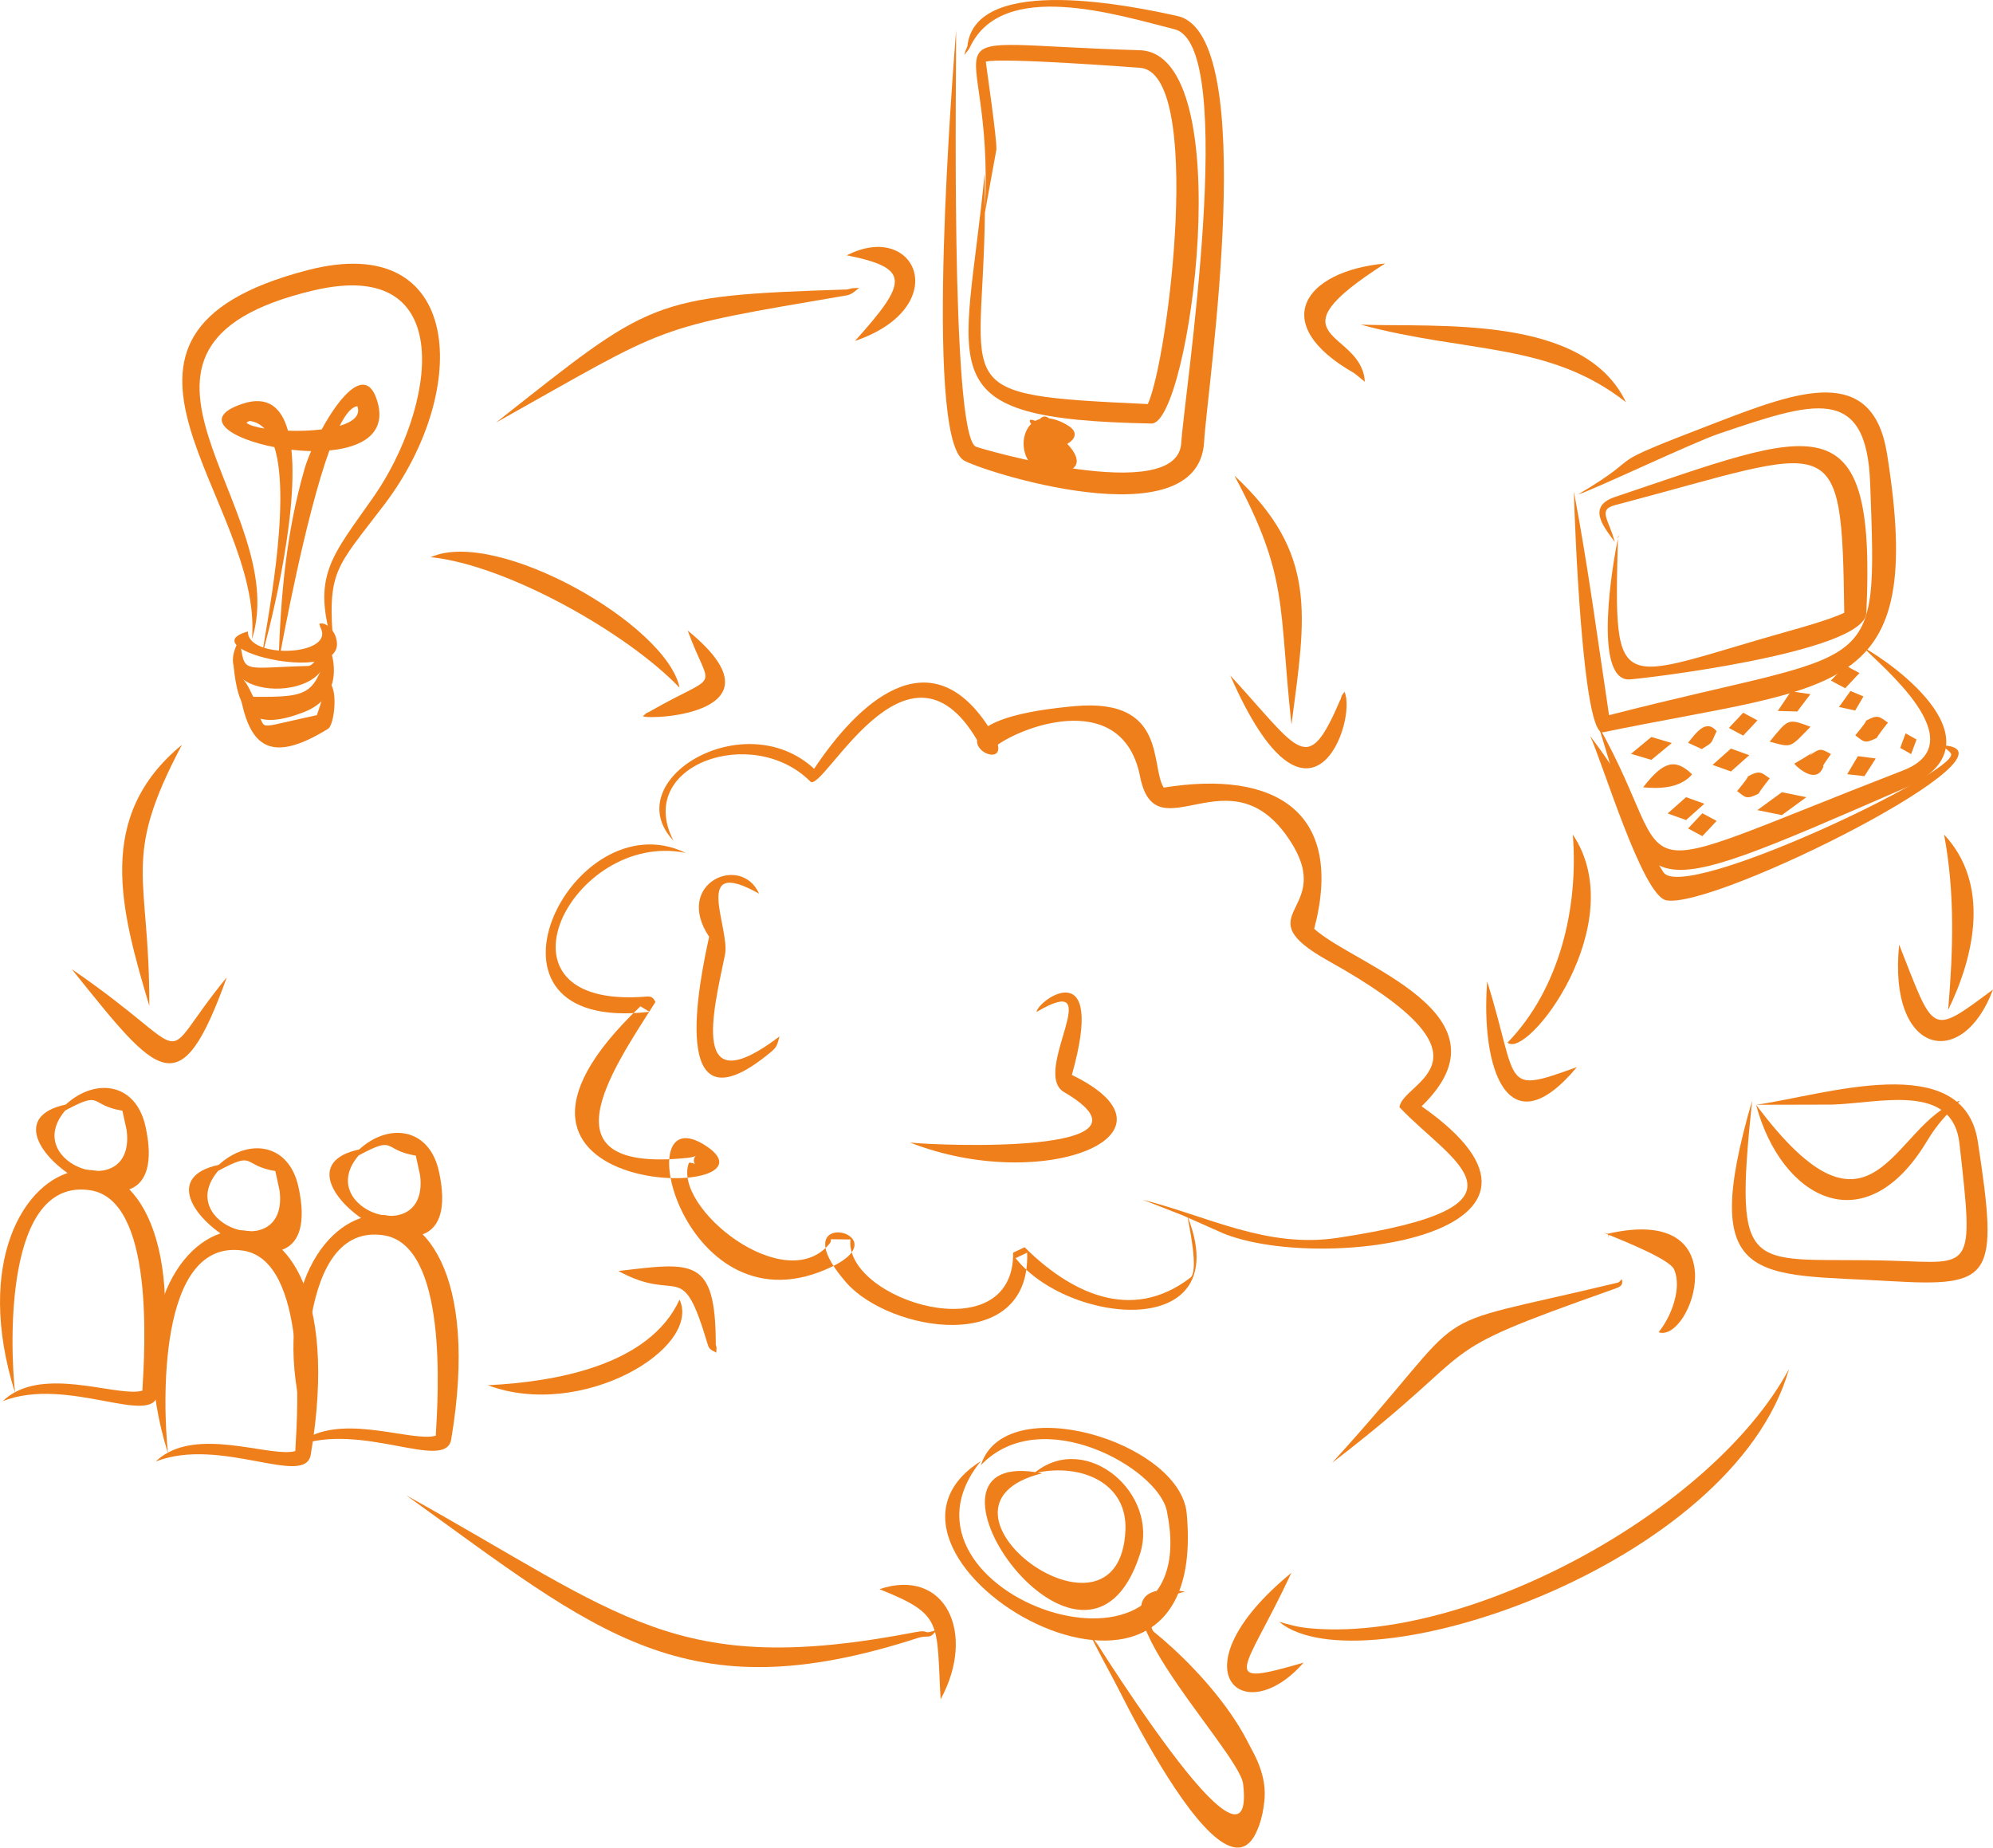 <?xml version='1.0' encoding='utf-8'?>
<svg xmlns="http://www.w3.org/2000/svg" width="73.748mm" height="68.366mm" clip-rule="evenodd" fill-rule="evenodd" image-rendering="optimizeQuality" shape-rendering="geometricPrecision" text-rendering="geometricPrecision" version="1.0" viewBox="0 0 169952 157550">
 <defs>
  <style type="text/css">
   
    .fil1 {fill:none}
    .fil0 {fill:#EF7F1A}
   
  </style>
 </defs>
     <path class="fil0" d="m21488 54503c990-11932-16745-25892 4741-31467 13353-3466 13944 10249 6552 19979-4153 5468-4905 5585-4336 12145l-1 1c-1938-6086-127-7715 3436-12830 5143-7382 7419-20545-5162-17563-20429 4841-1679 18448-5230 29735z"/>
    <path class="fil1" d="m21488 54503c3293-9971-15190-22926 2321-29738 15091-5871 15992 9125 8522 17908-3570 4198-5294 7110-3886 12487"/>
     <path class="fil0" d="m21140 53846c-64 2346 7207 2109 6249-201-94-228-102-200-161-456 588-170 1167 514 1351 986 1807 4651-12679 1130-7439-329z"/>
    <path class="fil1" d="m21140 53846c-2565 2590 7888 2811 6912 329-123-315-479-873-824-986"/>
     <path class="fil0" d="m20445 54503c450 3025 32 2437 5827 2284 592-15 1046-1328 1303-1791 1863 5001-10498 5095-7130-493z"/>
    <path class="fil1" d="m20445 54503c-1143 3985 1156 2779 5565 2958 1378 55 1565-1517 1565-2465"/>
     <path class="fil0" d="m19923 56803c1358 1880 965 1194 1675 2615 5073 54 5106-297 6499-4258 818 2287 389 4543-2133 5542-4770 1891-5689-353-6041-3899z"/>
    <path class="fil1" d="m19923 56803c174 526 1220 3134 1247 3258 1937 380 5601 277 6291-1572 737-1978 636-1242 636-3329"/>
     <path class="fil0" d="m20445 59104c3678 3132-437 3370 6577 1878 384-1069 564-1858 901-2864 963 297 617 3679 53 4028-5271 3260-6762 1135-7531-3042z"/>
    <path class="fil1" d="m20445 59104c2053 2692-371 4917 7130 2464 188-691 813-2920 348-3450"/>
     <path class="fil0" d="m22358 55818c249-2062 2541-12923 1044-17689-3718-722-6411-2447-2764-3687 2193-746 3375 308 3919 2285 950 34 1961 2 2877-112 1562-2870 3838-5583 4761-2331 767 2703-1350 3868-4105 4125-2070 5724-3967 16144-4341 18066 196-5662 633-10964 2222-16502 119-412 313-935 561-1510-557-10-1123-49-1682-112 638 6014-2201 16541-2492 17467zm190-19277c-343-360-760-587-1269-645v2c-90 26-199 87-259 164 259 198 811 362 1528 479zm-1554-437l-5 11 1 2 4-13zm7974 208c1117-331 1799-870 1504-1672-487 43-995 663-1504 1672zm1587-1674c8 1 16 1 24 0-8-1-16 0-24 0z"/>
    <path class="fil1" d="m22358 55818c-23-691 5546-20436-1044-20703-1316-53-3605 3104 6783 2315 7227-550 850-12107-2957 9294-709 3989-1059 5779-1391 9751"/>
     <path class="fil0" d="m58471 72728c-9699-1978-17514 13424-3359 12250 455-37 588 88 778 468-3943 6164-9692 14576 2735 13287 177-19 547-76 722-175-198 129-238 522-83 717-136-91-375-168-535-110 12-4 12-6 21-14-1468 3772 8231 11554 12008 6874 97-121 101-212 96-355l1666 20c-521 5150 13955 9713 13876 1126l977-463c3771 3745 9010 6525 14131 2599 757-580-133-4526-249-5267 4281 10774-10265 9331-14726 3505 21 31 83 84 87 88l975-462c297 8854-11797 6742-15451 2523-5745-6635 4845-4235-1217-1319-12623 6071-17697-14920-10705-10299 7160 4732-23230 4841-5606-11912l778 468c-16480 1936-6683-18284 3081-13549z"/>
    <path class="fil1" d="m58471 72728c-10335-4222-17660 15996-3220 12900 31 108-11591 12725 209 13913 11925 1201-4248-6824 5794 6490 2074 2750 10876 2451 10435-487-1113 6311 16050 10657 15305 1272-6-66 5108 7837 14609 2435 1109-631-39-4465-348-5566"/>
     <path class="fil0" d="m57428 71685c-4811-5109 5988-11674 11997-6130 3655-5508 9756-11358 14835-3633 1103-688 3321-1348 7414-1711 7880-699 6406 5117 7560 6949 9557-1540 15443 2091 12835 12038 3366 3091 17286 7265 9157 15136 15445 10832-8173 14282-16831 10870l-3609-1598-3357-1312c5666 1455 10617 4168 16630 3260 17974-2712 9705-6452 5280-11141 268-2257 9305-3907-6035-12463-7403-4129 695-4144-3299-10268-5117-7846-11442 1330-12785-5465-1457-7375-9767-4403-12133-2716 378 1506-1882 780-1770-400-5995-10204-13155 4608-14220 3537-4885-4915-15022-1446-11669 5047z"/>
    <path class="fil1" d="m57428 71685c-4714-5910 8068-11076 12084-5337 1022-1448 6025-10788 11857-6172 6863 5433-2378 3300 8318 1133 12050-2440 6026 8752 10524 6430 2096-1081 15011-324 10873 11628-398 1148 19037 7766 8984 15046 0 248 16213 8559-5943 11618-8044 1111-12042-2864-16696-3737"/>
     <path class="fil0" d="m88385 86294c162-1073 5976-5107 3016 5368 10385 5033-2408 10226-13799 5762 2123 255 22376 1116 13133-4301-2869-1682 3910-10514-2350-6829z"/>
    <path class="fil1" d="m88385 86294c406-1011 6040-3970 2117 5714-139 342 7603 2896 1331 5416-3949 1588-10248 1481-14231 0"/>
     <path class="fil0" d="m64732 76206c-5828-3288-2444 2944-2910 5207-1006 4880-3054 12798 4648 6967l3 1c-219 741-180 866-779 1362-8905 7380-5995-6342-5223-9861-3054-4572 2728-7124 4261-3676zm-4173 3805c19 47 62 109 186 257-65-86-127-172-186-257z"/>
    <path class="fil1" d="m64732 76206c-2173-2953-6528 226-3448 3479 355 375-5277 15301 3677 10117 982-568 871-491 1510-1421"/>
     <path class="fil0" d="m1.3804e5 45773l-31-13c51-213 68-230 31 13zm-31-13l-37-13-5 196 42-183zm-37-13l-11-4 12-4-1 8zm-11-4c-10-4-17-6-19-5 1 7 11 6 19 5zm6 200c-375 13948-161 12006 14689 7835 470-132 3372-924 4613-1530-223-16145-612-14156-19577-9166-1485 391-453 1296 0 3130-693-1016-2540-2971 0-3826 17126-5760 22324-8581 21459 9889-160 3422-19646 5672-20273 5664-3046-44-1346-9996-911-11996z"/>
    <path class="fil1" d="m1.3804e5 45773c-519-1312-1157 11454 1013 11558 1905 92 19161-3534 19161-4808 0-17551-1037-14941-20522-9789-2105 557-372 2132 0 3478"/>
     <path class="fil0" d="m1.3421e5 41915c1197 6279 2041 12687 3001 19069 23036-5922 22883-2783 22267-19773-309-8518-4854-6949-12901-4228-2222 752-10707 4791-12019 5188 6537-3874 952-1979 11910-6182 6776-2598 13213-5023 14446 2696 3358 21017-4193 19629-24212 23757-1752 361-2428-18015-2492-20527z"/>
    <path class="fil1" d="m1.3421e5 41915c0 966 2339 19625 2435 19878 4600-1610 23653-3865 23653-9732 0-18315 2412-22680-21596-12407-48 20-3147 2332-4144 2517"/>
     <path class="fil0" d="m1.363e5 61885c7404 13140 393 13728 25993 3807 6188-2398-1920-8908-3383-10481 2679 1471 12078 8267 3573 11968-24198 10531-21482 9485-26183-5294z"/>
    <path class="fil1" d="m1.363e5 61885c6522 12687-1644 15297 26088 4551 8100-3139-3461-11224-3478-11225"/>
     <path class="fil0" d="m1.356e5 62765c4922 6442 3911 8086 6248 11615 1723 2603 25181-8568 24526-10104-104-243-692-605-861-725 8173 209-19332 14058-23434 13215-2033-418-5442-11813-6479-14001z"/>
    <path class="fil1" d="m1.356e5 62765c10156 13597-2785 18831 26405 5162 587-275 7315-3532 3508-4376"/>
     <path class="fil0" d="m1.3908e5 64280l1739-1436 1739 516-1739 1435-1739-515z"/>
    <path class="fil1" d="m1.3908e5 64280c1159-307 2319-613 3478-920"/>
     <path class="fil0" d="m1.4395e5 63340c746-956 1569-2034 2435-992-538 1110-227 877-1268 1526l-1167-534z"/>
    <path class="fil1" d="m1.4395e5 63340c1863-432 1515-827 2435-992"/>
     <path class="fil0" d="m1.4743e5 62072l1217-1297 1218 653-1218 1298-1217-654z"/>
    <path class="fil1" d="m1.4743e5 62072c812-214 1623-429 2435-644"/>
     <path class="fil0" d="m1.516e5 60621l1123-1670 1660 238-1123 1481-1660-49z"/>
    <path class="fil1" d="m1.516e5 60621c806-464 1978-1219 2783-1432"/>
     <path class="fil0" d="m1.5613e5 58034l1217-1297 1218 653-1218 1298-1217-654z"/>
    <path class="fil1" d="m1.5613e5 58034c812-215 1623-429 2435-644"/>
     <path class="fil0" d="m1.4012e5 67134c1665-2151 2694-2550 4175-1103-1074 1252-2968 1219-4175 1103z"/>
    <path class="fil1" d="m1.4012e5 67134c3180-1744 2954-676 4175-1103"/>
     <path class="fil0" d="m1.4604e5 65223l1565-1390 1565 562-1565 1389-1565-561z"/>
    <path class="fil1" d="m1.4604e5 65223c1043-276 2087-552 3130-828"/>
     <path class="fil0" d="m1.5091e5 63240c1609-1974 1542-1988 3479-1268-1781 1818-1547 1797-3479 1268z"/>
    <path class="fil1" d="m1.5091e5 63240c1773-641 1509-747 3479-1268"/>
     <path class="fil0" d="m1.5682e5 60285l981-1364 1107 464-709 1204-1379-304z"/>
    <path class="fil1" d="m1.5682e5 60285c809-292 1641-820 2088-900"/>
     <path class="fil0" d="m1.4221e5 69365l1565-1389 1565 561-1565 1390-1565-562z"/>
    <path class="fil1" d="m1.4221e5 69365c1043-276 2087-552 3130-828"/>
     <path class="fil0" d="m1.4813e5 67454c74-99 911-1069 920-1249 1053-574 1149-313 1862 165-12 17-869 1098-947 1304-1079 544-1128 308-1835-220z"/>
    <path class="fil1" d="m1.4813e5 67454c2053-479 692-531 2782-1084"/>
     <path class="fil0" d="m1.53e5 65123s1393-813 1621-1005c-73 85-141 119-259 242l-3 33c879-653 971-521 1772-99v2c-581 843-362 506-676 1e3 25 43 10 25 41 56-561 1540-2107 213-2496-229z"/>
    <path class="fil1" d="m1.53e5 65123c2857 135 1051-278 3131-828"/>
     <path class="fil0" d="m1.5821e5 62699c74-98 912-1069 920-1248 1053-574 1149-313 1863 165-13 18-870 1098-948 1304-1078 543-1128 307-1835-221z"/>
    <path class="fil1" d="m1.5821e5 62699c2053-478 692-530 2783-1083"/>
     <path class="fil0" d="m1.4395e5 70645l1217-1298 1218 654-1218 1297-1217-653z"/>
    <path class="fil1" d="m1.4395e5 70645c811-215 1623-430 2435-644"/>
     <path class="fil0" d="m1.4986e5 69081l2087-1527 2087 423-2087 1528-2087-424z"/>
    <path class="fil1" d="m1.4986e5 69081c1391-368 2783-736 4174-1104"/>
     <path class="fil0" d="m1.5752e5 66014l912-1535 1523 196-966 1510-1469-171z"/>
    <path class="fil1" d="m1.5752e5 66014c121-70 2241-1303 2435-1339"/>
     <path class="fil0" d="m1.6204e5 63775l459-1242 933 526-460 1242-932-526z"/>
    <path class="fil1" d="m1.6204e5 63775l1392-716"/>
     <path class="fil0" d="m1.4941e5 93857c-1618 15610-283 13275 11985 13647 6822 207 6941 1009 5696-10004-591-5228-6828-3429-10850-3310l-6483 15c5798-812 17682-4842 18900 3144 1776 11631 1295 12408-7452 11893-11357-669-16455 606-11796-15385z"/>
    <path class="fil1" d="m1.4941e5 93857c-1079 3461-2082 13913 2176 13913 16487 0 17811 5439 16289-10346-657-6807-9358-3219-18117-3219"/>
     <path class="fil0" d="m1.4975e5 94205c10148 13594 11658 1374 17391-348-1223 1290-1896 1916-2833 3471-5288 8774-12419 4890-14558-3123z"/>
    <path class="fil1" d="m1.4975e5 94205c1895 5036 8735 11763 14032 2812 568-960 2143-2633 3359-3160"/>
     <path class="fil0" d="m83965 14771c25 1078 30 2092 23 3050 834-16432-6802-14133 13195-13538 8592 255 4278 31892 1013 31830-19509-366-15864-4189-14231-21342zm20 3370c-161 15290-3521 15514 13895 16314 1738-3748 4807-28349-697-28675-48-3-11894-907-13120-518 61 531 963 6629 902 7504l-980 5375z"/>
    <path class="fil1" d="m83965 14771c0 17834-5937 19726 14262 20522 1560 62 6408-30262-1044-30262-22280 0-9711-3929-13218 13218"/>
     <path class="fil0" d="m81531 2596c42 2359-519 34105 1653 35480 186 118 17238 5130 17547-307 217-3819 4910-33890-563-35270-4840-1221-14712-4364-17464 1544-100 215-324 458-478 641 154-505 67-272 266-726 649-6348 14549-3334 17907-2595 7123 1568 2543 31669 2280 36323-482 8519-19320 2378-20536 1542-3395-2334-820-33850-612-36632z"/>
    <path class="fil1" d="m81531 2596c0 5935-1693 33508 1132 36056 122 110 19343 6110 19042-924-284-6639 5138-34460-1421-35797-3577-729-17188-3861-17680 2057l-378 696"/>
     <path class="fil0" d="m87934 36150c-268-384-71-431 350-260 119-68 249-122 389-160 265-294 540-261 778-55 456 49 983 228 1576 581 964 572 673 1194-18 1591 952 1010 1340 2089-392 2451-3283 687-4054-2823-2683-4148z"/>
    <path class="fil1" d="m89531 37728c-3521-5541 4380 4638-606 984-3701-2712 5188-2050 347-1014-1479-3573 2351 348-437 30"/>
      <path class="fil0" d="m1269 1.1872e5c-6921-22121 16956-28327 12189 172-472 2820-7706-1573-13216 581 314-304 658-552 1027-753zm10-5c3446-1867 8960 424 10860-132 209-3501 1046-16260-4449-17090-7348-1110-6837 13335-6411 17222z"/>
     <path class="fil1" d="m1286 1.1878e5c-5635-19810 15130-28304 11508 30-217 1693-9132-2169-12552 665"/>
      <path class="fil0" d="m5565 94691c-3915 4592 6027 8030 5237 1693l-366-1674c-2916-486-1612-1765-4871-19zm44-506c2466-2274 5979-1928 6807 1906 2703 12510-15929 35-6807-1906z"/>
     <path class="fil1" d="m6155 94085c-8544 3436 9316 12836 4870 0-2250 177-2782-2438-6261 1043"/>
      <path class="fil0" d="m14310 1.2387e5c-6921-22122 16956-28327 12189 171-472 2820-7705-1572-13216 582 314-305 658-553 1027-753zm10-6c3446-1867 8960 424 10860-132 209-3501 1046-16260-4449-17090-7348-1109-6837 13335-6411 17222z"/>
     <path class="fil1" d="m14327 1.2393e5c-5635-19809 15130-28304 11508 30-216 1693-9132-2168-12552 666"/>
      <path class="fil0" d="m18606 99837c-3915 4592 6027 8031 5237 1694l-366-1674c-2916-487-1612-1765-4871-20zm44-506c2466-2273 5979-1927 6807 1906 2703 12511-15929 35-6807-1906z"/>
     <path class="fil1" d="m19196 99231c-8543 3436 9316 12836 4870 0-2250 178-2782-2438-6261 1043"/>
      <path class="fil0" d="m26289 1.2256e5c-6921-22121 16957-28327 12189 171-472 2821-7705-1572-13215 582 313-305 658-552 1026-753zm11-5c3445-1868 8959 424 10859-132 210-3501 1046-16261-4448-17090-7348-1110-6838 13335-6411 17222z"/>
     <path class="fil1" d="m26306 1.2261e5c-5635-19809 15130-28303 11508 30-216 1694-9131-2168-12551 666"/>
      <path class="fil0" d="m30585 98522c-3914 4593 6027 8031 5237 1694l-366-1674c-2915-486-1612-1765-4871-20zm45-506c2466-2273 5979-1927 6807 1906 2703 12511-15929 35-6807-1906z"/>
     <path class="fil1" d="m31176 97916c-8544 3436 9316 12836 4869 0-2249 178-2782-2437-6260 1044"/>
     <path class="fil0" d="m88862 1.2563e5c-11413 2836 6614 16184 7109 4853 176-4025-3730-5685-7495-4921 127 21 253 41 386 68zm-570-101c4380-3478 10582 1818 8915 7e3 -4649 14449-20866-8805-8915-7e3z"/>
    <path class="fil1" d="m88862 1.2563e5c-11530-372 3233 18278 7563 6609 1759-4742-4021-9249-8259-6609"/>
     <path class="fil0" d="m83644 1.2459e5c-9227 11336 19408 21353 15854 4234-755-3632-10711-9273-15854-3887 2041-6489 16983-2e3 17551 4106 2128 22897-30483 3706-17551-4453z"/>
    <path class="fil1" d="m83644 1.2459e5c-11144 8491 18448 25206 16726 4521-423-5081-13734-10159-16726-4174"/>
     <path class="fil0" d="m93384 1.3989e5s14686 23434 12659 12092c-623-3488-6416-10975-8485-13483 3821 2811 11299 10423 10065 16175-2442 11391-14239-14783-14239-14784z"/>
    <path class="fil1" d="m93384 1.3989e5c1284 1784 12996 25819 13565 12522 122-2838-7903-13398-9391-13913"/>
     <path class="fil0" d="m92688 1.3885e5c17 25 14546 23550 13316 13253-347-2906-15550-18171-4968-16384-9822 2506 7742 9675 6777 17895-1480 12613-14763-13949-15125-14764z"/>
    <path class="fil1" d="m92688 1.3885e5c157 119 13719 26240 14261 13565 198-4633-16177-16696-5913-16696"/>
    <path class="fil0" d="m15514 63511c-5241 9881-2743 11004-2783 22261-2436-8191-4653-16149 2783-22261z"/>
   <path class="fil1" d="m15514 63511c-7609 8172-2526 19015-2783 22261"/>
    <path class="fil0" d="m6122 82642c11206 7682 6831 8449 13218 695-3994 11099-5807 8539-13218-695z"/>
   <path class="fil1" d="m6122 82642c10253 9319 8101 9358 13218 695"/>
    <path class="fil0" d="m36732 47510c5637-2521 20129 5756 21218 11131-4473-4678-14744-10470-21218-11131z"/>
   <path class="fil1" d="m36732 47510c5007-1561 19817 7088 21218 11131"/>
    <path class="fil0" d="m58645 53771c8711 7085-3159 7637-3826 7305 409-358 188-223 653-419l-78 20c6204-3543 5236-1458 3251-6906z"/>
   <path class="fil1" d="m58645 53771c3706 5144 3452 4653-3130 7215l-696 90"/>
    <path class="fil0" d="m42297 36032c13248-10437 13067-10809 29923-11348 629-144 309-98 1033-133l2 4c-277 218-641 561-1006 623-16938 2890-14830 2389-29952 10854z"/>
   <path class="fil1" d="m42297 36032c11703-8055 15493-10635 29943-11101l1014-378"/>
    <path class="fil0" d="m72211 21771c5944-3038 9126 4422 695 7304 4549-5062 4738-6214-695-7304z"/>
   <path class="fil1" d="m72211 21771c6753-1351 6027 4558 695 7304"/>
    <path class="fil0" d="m1.0526e5 40554c7157 6652 6087 11906 4871 21218h-2c-1108-10124-210-12567-4869-21218z"/>
   <path class="fil1" d="m1.0526e5 40554c5856 6482 4870 12994 4870 21218"/>
    <path class="fil0" d="m1.0491e5 57598c6023 6549 6533 8716 9405 2025l-6 38c154-469 44-243 341-672 1111 2406-2936 14174-9740-1391z"/>
   <path class="fil1" d="m1.0491e5 57598c2426 3867 7377 12355 9680 2087l60-696"/>
    <path class="fil0" d="m1.3865e5 34293c-6559-5141-13490-4145-22609-6609 6633 233 19043-879 22609 6609z"/>
   <path class="fil1" d="m1.3865e5 34293c-4264-6396-15644-4818-22609-6609"/>
    <path class="fil0" d="m1.1812e5 22466c-10217 6529-1958 5614-1738 10087l-3 1c-138-106-784-670-945-762-7276-4157-4312-8669 2686-9326z"/>
   <path class="fil1" d="m1.1812e5 22466c-5841 1634-8405 4951-2872 8696 789 534 649 507 1133 1391"/>
    <path class="fil0" d="m1.6578e5 71163c3930 4197 2630 10271 348 14957 426-5058 593-9965-348-14957z"/>
   <path class="fil1" d="m1.6578e5 71163c2031 2728 2047 11555 348 14957"/>
    <path class="fil0" d="m1.6195e5 80555c3028 7629 2585 7852 8e3 3826-2584 6944-8970 5641-8e3 -3826z"/>
   <path class="fil1" d="m1.6195e5 80555c524 5930 3101 10952 8e3 3826"/>
    <path class="fil0" d="m1.5256e5 1.1673e5c-4802 16868-36524 27352-43479 21565 943 261 1551 447 2548 543 13515 1302 34384-9929 40931-22108z"/>
   <path class="fil1" d="m1.5256e5 1.1673e5c-4520 15651-36844 25942-43479 21565"/>
    <path class="fil0" d="m1.1012e5 1.3412e5c-3970 8528-6453 9833 1043 7653-5155 5909-11148 635-1043-7653z"/>
   <path class="fil1" d="m1.1012e5 1.3412e5c-40 30-9583 11545-1133 8984 317-96 1702-1059 2176-1331"/>
    <path class="fil0" d="m34645 1.2751e5c18564 10305 22912 15615 43424 11663 1323-255 459 274 1794-185v2c-630 883-650 373-1624 689-19880 6442-27255-425-43594-12169z"/>
   <path class="fil1" d="m34645 1.2751e5c13314 7875 23815 18531 43509 11916 1011-340 787 327 1709-437"/>
    <path class="fil0" d="m74993 1.3551e5c5590-1879 8309 3714 5218 9391-377-6559 270-7207-5218-9391z"/>
   <path class="fil1" d="m74993 1.3551e5c6069-203 6506 4810 5218 9391"/>
    <path class="fil0" d="m41601 1.1812e5c5634-279 13757-1635 16349-7305 1899 4181-8369 10296-16349 7305z"/>
   <path class="fil1" d="m41601 1.1812e5c5187 1617 16776-2316 16349-7305"/>
    <path class="fil0" d="m52732 1.0838e5c6369-748 8291-1193 8306 6267l-43-142c142 527 109 250 86 831l-2 2c-344-188-596-250-712-642-2272-7645-2363-3438-7635-6316z"/>
   <path class="fil1" d="m52732 1.0838e5c3851 1242 7364-1937 7971 6291l377 666"/>
    <path class="fil0" d="m1.136e5 1.2473e5c12911-14156 6466-11065 24382-15364 86-21 235-215 314-289 168 575-219 684-726 863-16654 5884-10202 4221-23970 14790z"/>
   <path class="fil1" d="m1.136e5 1.2473e5c11363-8658 5051-10685 23911-15047 586-135 672-117 785-606"/>
    <path class="fil0" d="m1.3723e5 1.0531e5l-49 96c-8-54-45-110-76-148-358-149-427-186-8-55 11279-2587 7140 9345 4337 8399 1075-1308 2023-3763 1322-5366-369-844-4229-2392-5526-2926zm-49 96c-25 48-21 41-78 127 68-31 85-78 78-127z"/>
   <path class="fil1" d="m1.3726e5 1.0525e5c-2321 831 9912-1806 5595 6986-334 680-657 1231-1421 1362"/>
    <path class="fil0" d="m1.3412e5 71163c5069 7566-3880 19231-5565 17740 4440-4580 6066-11507 5565-17740z"/>
   <path class="fil1" d="m1.3412e5 71163c3071 6789-3400 17910-5565 17740"/>
    <path class="fil0" d="m1.2682e5 83685c2751 8861 1157 9660 7652 7305-5895 7064-8222 112-7652-7305z"/>
   <path class="fil1" d="m1.2682e5 83685c712 3218-275 13532 7652 7305"/>
</svg>